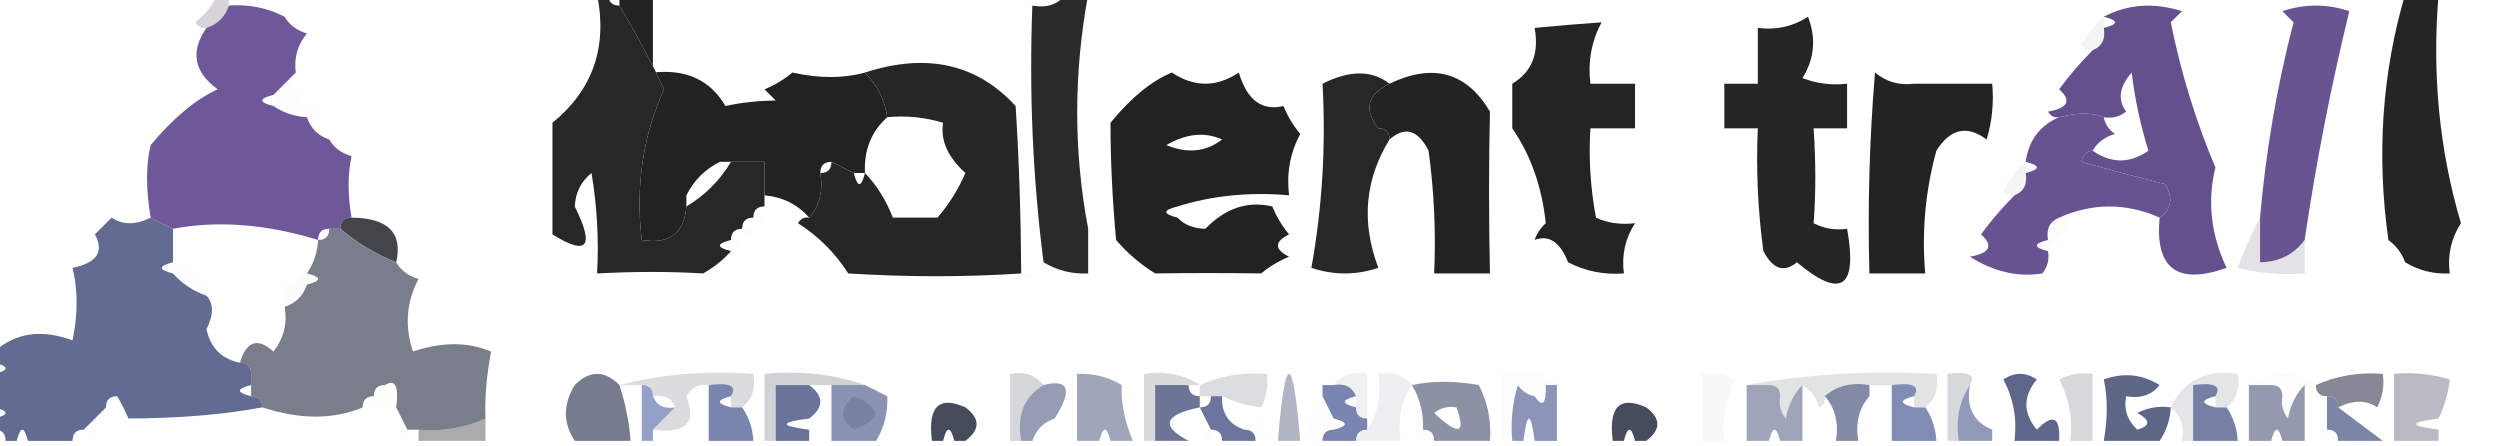 <?xml version="1.0" encoding="UTF-8"?>
<!DOCTYPE svg PUBLIC "-//W3C//DTD SVG 1.1//EN" "http://www.w3.org/Graphics/SVG/1.1/DTD/svg11.dtd">
<svg xmlns="http://www.w3.org/2000/svg" version="1.1" width="224px" height="40px" style="shape-rendering:geometricPrecision; text-rendering:geometricPrecision; image-rendering:optimizeQuality; fill-rule:evenodd; clip-rule:evenodd" xmlns:xlink="http://www.w3.org/1999/xlink">
<g><path style="opacity:0.008" fill="#000000" d="M 91.5,-0.5 C 91.833,-0.5 92.167,-0.5 92.5,-0.5C 92.5,-0.167 92.5,0.167 92.5,0.5C 92.167,0.167 91.833,-0.167 91.5,-0.5 Z"/></g>
<g><path style="opacity:0.008" fill="#000000" d="M 25.5,0.5 C 26.833,1.167 26.833,1.167 25.5,0.5 Z"/></g>
<g><path style="opacity:0.196" fill="#2f2538" d="M 19.5,-0.5 C 19.833,-0.5 20.167,-0.5 20.5,-0.5C 20.5,-0.167 20.5,0.167 20.5,0.5C 20.167,1.5 19.5,2.167 18.5,2.5C 18.062,2.565 17.728,2.399 17.5,2C 18.381,1.292 19.047,0.458 19.5,-0.5 Z"/></g>
<g><path style="opacity:0.999" fill="#272728" d="M 53.5,-0.5 C 53.833,-0.5 54.167,-0.5 54.5,-0.5C 54.5,0.167 54.833,0.5 55.5,0.5C 56.906,2.838 58.239,5.338 59.5,8C 57.601,12.178 56.935,16.678 57.5,21.5C 59.973,21.912 61.306,20.912 61.5,18.5C 63.167,17.5 64.5,16.167 65.5,14.5C 66.5,14.5 67.5,14.5 68.5,14.5C 68.5,15.5 68.5,16.5 68.5,17.5C 68.5,17.833 68.5,18.167 68.5,18.5C 67.833,18.5 67.5,18.833 67.5,19.5C 66.833,19.5 66.5,19.833 66.5,20.5C 65.833,20.5 65.5,20.833 65.5,21.5C 64.167,21.833 64.167,22.167 65.5,22.5C 64.828,23.267 63.995,23.934 63,24.5C 60.045,24.322 56.879,24.322 53.5,24.5C 53.665,21.482 53.498,18.482 53,15.5C 52.056,16.263 51.556,17.263 51.5,18.5C 53.298,22.127 52.632,22.96 49.5,21C 49.5,17.667 49.5,14.333 49.5,11C 53.114,8.056 54.447,4.223 53.5,-0.5 Z"/></g>
<g><path style="opacity:1" fill="#2a2a2b" d="M 95.5,-0.5 C 96.167,-0.5 96.833,-0.5 97.5,-0.5C 96.19,6.599 96.19,13.599 97.5,20.5C 97.5,21.833 97.5,23.167 97.5,24.5C 96.041,24.567 94.708,24.234 93.5,23.5C 92.534,15.92 92.201,8.253 92.5,0.5C 93.791,0.737 94.791,0.404 95.5,-0.5 Z"/></g>
<g><path style="opacity:0.99" fill="#242425" d="M 215.5,-0.5 C 216.5,-0.5 217.5,-0.5 218.5,-0.5C 217.895,6.618 218.562,13.451 220.5,20C 219.62,21.356 219.286,22.856 219.5,24.5C 218.041,24.567 216.708,24.234 215.5,23.5C 215.217,22.711 214.717,22.044 214,21.5C 212.927,13.895 213.427,6.562 215.5,-0.5 Z"/></g>
<g><path style="opacity:1" fill="#64508c" d="M 188.5,1.5 C 190.628,0.371 192.961,0.204 195.5,1C 195.167,1.333 194.833,1.667 194.5,2C 195.413,6.523 196.746,10.856 198.5,15C 197.763,18.023 198.096,21.023 199.5,24C 195.083,25.569 193.083,24.069 193.5,19.5C 194.573,18.749 194.74,17.749 194,16.5C 191.527,15.88 189.027,15.214 186.5,14.5C 186.624,13.893 186.957,13.56 187.5,13.5C 189.166,14.666 190.833,14.666 192.5,13.5C 191.787,11.224 191.287,8.891 191,6.5C 189.887,7.76 189.72,8.927 190.5,10C 189.906,10.464 189.239,10.631 188.5,10.5C 187.472,10.074 186.139,10.074 184.5,10.5C 184.062,10.565 183.728,10.399 183.5,10C 185.301,9.683 185.634,9.016 184.5,8C 185.338,6.845 186.338,5.678 187.5,4.5C 188.338,4.158 188.672,3.492 188.5,2.5C 189.833,2.167 189.833,1.833 188.5,1.5 Z"/></g>
<g><path style="opacity:1" fill="#695492" d="M 206.5,21.5 C 205.533,22.806 204.199,23.473 202.5,23.5C 202.5,22.167 202.5,20.833 202.5,19.5C 203.019,13.553 204.019,7.719 205.5,2C 205.167,1.667 204.833,1.333 204.5,1C 206.5,0.333 208.5,0.333 210.5,1C 208.851,7.745 207.518,14.578 206.5,21.5 Z"/></g>
<g><path style="opacity:0.999" fill="#242425" d="M 140.5,23.5 C 139.781,21.683 138.781,21.016 137.5,21.5C 137.709,20.914 138.043,20.414 138.5,20C 138.162,16.746 137.162,13.912 135.5,11.5C 135.5,10.167 135.5,8.833 135.5,7.5C 137.256,6.448 137.923,4.781 137.5,2.5C 139.575,2.302 141.575,2.135 143.5,2C 142.594,3.699 142.261,5.533 142.5,7.5C 143.833,7.5 145.167,7.5 146.5,7.5C 146.5,8.833 146.5,10.167 146.5,11.5C 145.167,11.5 143.833,11.5 142.5,11.5C 142.336,14.187 142.503,16.854 143,19.5C 144.008,19.982 145.175,20.148 146.5,20C 145.62,21.356 145.286,22.856 145.5,24.5C 143.708,24.634 142.042,24.301 140.5,23.5 Z"/></g>
<g><path style="opacity:1" fill="#252526" d="M 165.5,7.5 C 165.5,8.833 165.5,10.167 165.5,11.5C 164.5,11.5 163.5,11.5 162.5,11.5C 162.704,14.545 162.704,17.379 162.5,20C 163.448,20.483 164.448,20.649 165.5,20.5C 166.457,25.819 164.957,26.819 161,23.5C 159.853,24.458 158.853,24.125 158,22.5C 157.501,18.848 157.335,15.182 157.5,11.5C 156.5,11.5 155.5,11.5 154.5,11.5C 154.5,10.167 154.5,8.833 154.5,7.5C 155.5,7.5 156.5,7.5 157.5,7.5C 157.5,5.833 157.5,4.167 157.5,2.5C 159.144,2.714 160.644,2.38 162,1.5C 162.743,3.441 162.576,5.274 161.5,7C 162.793,7.49 164.127,7.657 165.5,7.5 Z"/></g>
<g><path style="opacity:0.043" fill="#0c0c0c" d="M 188.5,1.5 C 188.5,1.833 188.5,2.167 188.5,2.5C 188.672,3.492 188.338,4.158 187.5,4.5C 187.062,4.565 186.728,4.399 186.5,4C 187.066,3.005 187.733,2.172 188.5,1.5 Z"/></g>
<g><path style="opacity:0.008" fill="#000000" d="M 118.5,7.5 C 117.833,6.167 117.833,6.167 118.5,7.5 Z"/></g>
<g><path style="opacity:0.008" fill="#000000" d="M 135.5,7.5 C 134.833,6.167 134.833,6.167 135.5,7.5 Z"/></g>
<g><path style="opacity:0.008" fill="#000000" d="M 165.5,6.5 C 166.833,7.167 166.833,7.167 165.5,6.5 Z"/></g>
<g><path style="opacity:0.004" fill="#000000" d="M 178.5,6.5 C 179.833,7.167 179.833,7.167 178.5,6.5 Z"/></g>
<g><path style="opacity:0.008" fill="#0c0c0c" d="M 26.5,6.5 C 26.094,7.915 26.761,9.081 28.5,10C 28.272,10.399 27.938,10.565 27.5,10.5C 26.391,10.443 25.391,10.11 24.5,9.5C 24.5,9.167 24.5,8.833 24.5,8.5C 25.167,7.833 25.833,7.167 26.5,6.5 Z"/></g>
<g><path style="opacity:0.999" fill="#232324" d="M 124.5,12.5 C 124.5,11.833 124.167,11.5 123.5,11.5C 122.174,9.805 122.507,8.472 124.5,7.5C 128.406,5.631 131.406,6.464 133.5,10C 133.391,14.622 133.391,19.455 133.5,24.5C 131.833,24.5 130.167,24.5 128.5,24.5C 128.665,20.818 128.499,17.152 128,13.5C 127.047,11.627 125.88,11.293 124.5,12.5 Z"/></g>
<g><path style="opacity:0.995" fill="#222223" d="M 55.5,0.5 C 55.5,0.167 55.5,-0.167 55.5,-0.5C 56.5,-0.5 57.5,-0.5 58.5,-0.5C 58.5,1.833 58.5,4.167 58.5,6.5C 61.472,6.17 63.639,7.17 65,9.5C 66.32,9.201 67.82,9.034 69.5,9C 69.167,8.667 68.833,8.333 68.5,8C 69.416,7.626 70.25,7.126 71,6.5C 73.403,7.036 75.57,7.036 77.5,6.5C 78.6,7.605 79.267,8.938 79.5,10.5C 78.069,11.78 77.402,13.447 77.5,15.5C 77.167,15.5 76.833,15.5 76.5,15.5C 75.833,15.167 75.167,14.833 74.5,14.5C 73.833,14.5 73.5,14.833 73.5,15.5C 73.768,17.099 73.434,18.432 72.5,19.5C 71.486,18.326 70.153,17.66 68.5,17.5C 68.5,16.5 68.5,15.5 68.5,14.5C 67.5,14.5 66.5,14.5 65.5,14.5C 65.167,14.5 64.833,14.5 64.5,14.5C 65.306,13.272 66.306,12.272 67.5,11.5C 64.598,10.422 61.598,9.756 58.5,9.5C 58.335,12.85 58.502,16.183 59,19.5C 59.708,18.619 60.542,17.953 61.5,17.5C 61.5,17.833 61.5,18.167 61.5,18.5C 61.306,20.912 59.973,21.912 57.5,21.5C 56.935,16.678 57.601,12.178 59.5,8C 58.239,5.338 56.906,2.838 55.5,0.5 Z M 67.5,11.5 C 66.306,12.272 65.306,13.272 64.5,14.5C 63.167,15.167 62.167,16.167 61.5,17.5C 60.542,17.953 59.708,18.619 59,19.5C 58.502,16.183 58.335,12.85 58.5,9.5C 61.598,9.756 64.598,10.422 67.5,11.5 Z"/></g>
<g><path style="opacity:0.996" fill="#272727" d="M 124.5,7.5 C 122.507,8.472 122.174,9.805 123.5,11.5C 124.167,11.5 124.5,11.833 124.5,12.5C 122.289,16.092 121.956,19.925 123.5,24C 121.5,24.667 119.5,24.667 117.5,24C 118.473,18.593 118.807,13.093 118.5,7.5C 120.926,6.273 122.926,6.273 124.5,7.5 Z"/></g>
<g><path style="opacity:0.999" fill="#232324" d="M 171.5,7.5 C 171.786,9.933 172.452,9.933 173.5,7.5C 175.167,7.5 176.833,7.5 178.5,7.5C 178.66,9.199 178.494,10.866 178,12.5C 176.249,11.191 174.749,11.524 173.5,13.5C 172.511,17.107 172.177,20.774 172.5,24.5C 170.833,24.5 169.167,24.5 167.5,24.5C 167.334,18.491 167.501,12.491 168,6.5C 169.011,7.337 170.178,7.67 171.5,7.5 Z M 171.5,7.5 C 172.167,7.5 172.833,7.5 173.5,7.5C 172.452,9.933 171.786,9.933 171.5,7.5 Z"/></g>
<g><path style="opacity:0.999" fill="#6f5899" d="M 20.5,0.5 C 22.291,0.366 23.958,0.699 25.5,1.5C 25.918,2.222 26.584,2.722 27.5,3C 26.663,4.011 26.33,5.178 26.5,6.5C 25.833,7.167 25.167,7.833 24.5,8.5C 23.167,8.833 23.167,9.167 24.5,9.5C 25.391,10.11 26.391,10.443 27.5,10.5C 27.833,11.5 28.5,12.167 29.5,12.5C 29.918,13.222 30.584,13.722 31.5,14C 31.146,15.626 31.146,17.459 31.5,19.5C 30.833,19.5 30.5,19.833 30.5,20.5C 30.167,20.5 29.833,20.5 29.5,20.5C 28.833,20.5 28.5,20.833 28.5,21.5C 23.836,20.073 19.503,19.74 15.5,20.5C 14.833,20.167 14.167,19.833 13.5,19.5C 13.066,16.947 13.066,14.781 13.5,13C 15.515,10.583 17.515,8.916 19.5,8C 17.365,6.444 17.032,4.611 18.5,2.5C 19.5,2.167 20.167,1.5 20.5,0.5 Z"/></g>
<g><path style="opacity:0.999" fill="#262627" d="M 91.5,24.5 C 86.499,24.835 81.332,24.835 76,24.5C 74.833,22.667 73.333,21.167 71.5,20C 71.728,19.601 72.062,19.435 72.5,19.5C 73.434,18.432 73.768,17.099 73.5,15.5C 74.167,15.5 74.5,15.167 74.5,14.5C 75.167,14.833 75.833,15.167 76.5,15.5C 76.833,16.833 77.167,16.833 77.5,15.5C 78.558,16.6 79.392,17.934 80,19.5C 81.333,19.5 82.667,19.5 84,19.5C 85.031,18.3 85.865,16.966 86.5,15.5C 84.917,14.071 84.251,12.571 84.5,11C 82.866,10.507 81.199,10.34 79.5,10.5C 79.267,8.938 78.6,7.605 77.5,6.5C 83.02,4.712 87.52,5.712 91,9.5C 91.304,14.278 91.471,19.278 91.5,24.5 Z"/></g>
<g><path style="opacity:0.998" fill="#222223" d="M 115.5,17.5 C 111.958,17.187 108.625,17.521 105.5,18.5C 104.167,18.833 104.167,19.167 105.5,19.5C 106.097,20.139 106.93,20.472 108,20.5C 109.8,18.645 111.8,17.978 114,18.5C 114.374,19.416 114.874,20.25 115.5,21C 114.167,21.667 114.167,22.333 115.5,23C 114.584,23.374 113.75,23.874 113,24.5C 109.865,24.455 106.698,24.455 103.5,24.5C 102.186,23.687 101.019,22.687 100,21.5C 99.666,17.801 99.499,14.301 99.5,11C 101.348,8.743 103.182,7.243 105,6.5C 107,7.833 109,7.833 111,6.5C 111.724,8.959 113.057,9.959 115,9.5C 115.374,10.416 115.874,11.25 116.5,12C 115.594,13.7 115.261,15.533 115.5,17.5 Z M 109.5,12.5 C 108.054,13.613 106.387,13.78 104.5,13C 106.299,11.964 107.966,11.797 109.5,12.5 Z"/></g>
<g><path style="opacity:0.012" fill="#000000" d="M 29.5,11.5 C 30.833,12.167 30.833,12.167 29.5,11.5 Z"/></g>
<g><path style="opacity:0.012" fill="#000000" d="M 135.5,11.5 C 134.833,12.167 134.833,12.167 135.5,11.5 Z"/></g>
<g><path style="opacity:0.012" fill="#000000" d="M 165.5,11.5 C 166.833,12.167 166.833,12.167 165.5,11.5 Z"/></g>
<g><path style="opacity:0.998" fill="#685391" d="M 188.5,10.5 C 188.611,11.117 188.944,11.617 189.5,12C 188.584,12.278 187.918,12.778 187.5,13.5C 186.957,13.56 186.624,13.893 186.5,14.5C 189.027,15.214 191.527,15.88 194,16.5C 194.74,17.749 194.573,18.749 193.5,19.5C 190.5,18.167 187.5,18.167 184.5,19.5C 183.662,19.842 183.328,20.508 183.5,21.5C 182.167,21.833 182.167,22.167 183.5,22.5C 183.631,23.239 183.464,23.906 183,24.5C 180.807,24.852 178.64,24.352 176.5,23C 178.301,22.683 178.634,22.016 177.5,21C 178.338,19.845 179.338,18.678 180.5,17.5C 181.338,17.158 181.672,16.492 181.5,15.5C 182.833,15.167 182.833,14.833 181.5,14.5C 181.771,12.569 182.771,11.236 184.5,10.5C 186.139,10.074 187.472,10.074 188.5,10.5 Z"/></g>
<g><path style="opacity:0.043" fill="#0c000c" d="M 181.5,14.5 C 181.5,14.833 181.5,15.167 181.5,15.5C 181.672,16.492 181.338,17.158 180.5,17.5C 180.062,17.565 179.728,17.399 179.5,17C 180.066,16.005 180.733,15.172 181.5,14.5 Z"/></g>
<g><path style="opacity:0.004" fill="#000000" d="M 115.5,17.5 C 116.833,18.167 116.833,18.167 115.5,17.5 Z"/></g>
<g><path style="opacity:0.004" fill="#000000" d="M 68.5,18.5 C 69.833,19.167 69.833,19.167 68.5,18.5 Z"/></g>
<g><path style="opacity:0.012" fill="#000000" d="M 105.5,18.5 C 106.833,19.167 106.833,19.167 105.5,18.5 Z"/></g>
<g><path style="opacity:0.012" fill="#000000" d="M 67.5,19.5 C 67.833,19.5 68.167,19.5 68.5,19.5C 68.315,20.17 67.981,20.17 67.5,19.5 Z"/></g>
<g><path style="opacity:0.008" fill="#000000" d="M 97.5,19.5 C 98.833,20.167 98.833,20.167 97.5,19.5 Z"/></g>
<g><path style="opacity:0.012" fill="#000000" d="M 184.5,19.5 C 184.938,19.435 185.272,19.601 185.5,20C 184.934,20.995 184.267,21.828 183.5,22.5C 183.5,22.167 183.5,21.833 183.5,21.5C 183.328,20.508 183.662,19.842 184.5,19.5 Z"/></g>
<g><path style="opacity:0.012" fill="#000000" d="M 66.5,20.5 C 66.833,20.5 67.167,20.5 67.5,20.5C 67.315,21.17 66.981,21.17 66.5,20.5 Z"/></g>
<g><path style="opacity:1" fill="#43454a" d="M 30.5,20.5 C 30.5,19.833 30.833,19.5 31.5,19.5C 34.769,19.529 36.103,20.862 35.5,23.5C 33.646,22.759 31.979,21.759 30.5,20.5 Z"/></g>
<g><path style="opacity:0.008" fill="#000000" d="M 65.5,21.5 C 65.833,21.5 66.167,21.5 66.5,21.5C 66.315,22.17 65.981,22.17 65.5,21.5 Z"/></g>
<g><path style="opacity:0.997" fill="#7a7d8a" d="M 29.5,20.5 C 29.833,20.5 30.167,20.5 30.5,20.5C 31.979,21.759 33.646,22.759 35.5,23.5C 35.917,24.222 36.584,24.722 37.5,25C 36.409,27.064 36.242,29.23 37,31.5C 39.59,30.622 41.923,30.622 44,31.5C 43.587,33.723 43.42,35.723 43.5,37.5C 41.621,38.341 39.621,38.675 37.5,38.5C 37.167,38.5 36.833,38.5 36.5,38.5C 36.167,37.833 35.833,37.167 35.5,36.5C 35.754,34.599 35.42,33.933 34.5,34.5C 33.833,34.5 33.5,34.833 33.5,35.5C 32.833,35.5 32.5,35.833 32.5,36.5C 29.876,37.605 26.876,37.605 23.5,36.5C 23.5,35.833 23.167,35.5 22.5,35.5C 22.5,35.167 22.5,34.833 22.5,34.5C 22.5,34.167 22.5,33.833 22.5,33.5C 22.5,32.833 22.167,32.5 21.5,32.5C 22.078,30.556 23.078,30.223 24.5,31.5C 25.429,30.311 25.762,28.978 25.5,27.5C 26.5,27.167 27.167,26.5 27.5,25.5C 28.833,25.167 28.833,24.833 27.5,24.5C 28.11,23.609 28.443,22.609 28.5,21.5C 29.167,21.5 29.5,21.167 29.5,20.5 Z"/></g>
<g><path style="opacity:1" fill="#626b91" d="M 13.5,19.5 C 14.167,19.833 14.833,20.167 15.5,20.5C 15.5,21.5 15.5,22.5 15.5,23.5C 14.167,23.833 14.167,24.167 15.5,24.5C 16.291,25.401 17.291,26.068 18.5,26.5C 19.154,27.185 19.154,28.185 18.5,29.5C 18.868,31.175 19.868,32.175 21.5,32.5C 22.167,32.5 22.5,32.833 22.5,33.5C 22.5,33.833 22.5,34.167 22.5,34.5C 21.167,34.833 21.167,35.167 22.5,35.5C 23.167,35.5 23.5,35.833 23.5,36.5C 20.041,37.147 16.041,37.48 11.5,37.5C 11.213,36.8 10.88,36.133 10.5,35.5C 10.217,34.711 9.717,34.044 9,33.5C 8.26,34.749 8.427,35.749 9.5,36.5C 8.833,37.167 8.167,37.833 7.5,38.5C 6.833,38.5 6.5,38.833 6.5,39.5C 5.167,39.5 3.833,39.5 2.5,39.5C 2.167,38.167 1.833,38.167 1.5,39.5C 1.167,39.5 0.833,39.5 0.5,39.5C 0.5,38.833 0.167,38.5 -0.5,38.5C -0.5,38.167 -0.5,37.833 -0.5,37.5C 0.833,37.167 0.833,36.833 -0.5,36.5C -0.5,35.5 -0.5,34.5 -0.5,33.5C 0.833,33.167 0.833,32.833 -0.5,32.5C -0.5,32.167 -0.5,31.833 -0.5,31.5C 1.39,29.805 3.723,29.472 6.5,30.5C 6.986,28.193 6.986,26.027 6.5,24C 8.679,23.558 9.345,22.558 8.5,21C 9,20.5 9.5,20 10,19.5C 10.986,20.171 12.153,20.171 13.5,19.5 Z M 10.5,35.5 C 9.833,35.5 9.5,35.833 9.5,36.5C 8.427,35.749 8.26,34.749 9,33.5C 9.717,34.044 10.217,34.711 10.5,35.5 Z"/></g>
<g><path style="opacity:0.008" fill="#000000" d="M 93.5,23.5 C 92.833,24.167 92.833,24.167 93.5,23.5 Z"/></g>
<g><path style="opacity:0.008" fill="#000000" d="M 140.5,23.5 C 139.833,24.167 139.833,24.167 140.5,23.5 Z"/></g>
<g><path style="opacity:0.129" fill="#2b233b" d="M 202.5,19.5 C 202.5,20.833 202.5,22.167 202.5,23.5C 204.199,23.473 205.533,22.806 206.5,21.5C 206.5,22.5 206.5,23.5 206.5,24.5C 204.473,24.662 202.473,24.495 200.5,24C 201.099,22.378 201.766,20.878 202.5,19.5 Z"/></g>
<g><path style="opacity:0.012" fill="#000000" d="M 215.5,23.5 C 214.833,24.167 214.833,24.167 215.5,23.5 Z"/></g>
<g><path style="opacity:0.007" fill="#0c0c10" d="M 15.5,23.5 C 17.19,23.856 18.19,24.856 18.5,26.5C 17.291,26.068 16.291,25.401 15.5,24.5C 15.5,24.167 15.5,23.833 15.5,23.5 Z"/></g>
<g><path style="opacity:0.012" fill="#000000" d="M 91.5,24.5 C 91.833,24.5 92.167,24.5 92.5,24.5C 92.315,25.17 91.981,25.17 91.5,24.5 Z"/></g>
<g><path style="opacity:0.016" fill="#27292a" d="M 27.5,24.5 C 27.5,24.833 27.5,25.167 27.5,25.5C 27.167,26.5 26.5,27.167 25.5,27.5C 24.984,26.242 25.65,25.242 27.5,24.5 Z"/></g>
<g><path style="opacity:0.012" fill="#000000" d="M 51.5,34.5 C 50.833,33.167 50.833,33.167 51.5,34.5 Z"/></g>
<g><path style="opacity:0.165" fill="#282b3a" d="M 55.5,34.5 C 59.298,33.517 63.298,33.183 67.5,33.5C 67.737,34.791 67.404,35.791 66.5,36.5C 66.167,36.5 65.833,36.5 65.5,36.5C 65.5,36.167 65.5,35.833 65.5,35.5C 66.067,34.58 65.401,34.246 63.5,34.5C 62.624,34.369 61.957,34.703 61.5,35.5C 62.462,37.883 61.462,38.883 58.5,38.5C 59.167,37.833 59.833,37.167 60.5,36.5C 60.158,35.662 59.492,35.328 58.5,35.5C 58.5,34.833 58.167,34.5 57.5,34.5C 56.833,34.5 56.167,34.5 55.5,34.5 Z"/></g>
<g><path style="opacity:0.016" fill="#000000" d="M 100.5,33.5 C 101.833,34.167 101.833,34.167 100.5,33.5 Z"/></g>
<g><path style="opacity:0.02" fill="#000000" d="M 118.5,34.5 C 117.833,33.167 117.833,33.167 118.5,34.5 Z"/></g>
<g><path style="opacity:0.063" fill="#1d1e29" d="M 119.5,34.5 C 120.209,33.596 121.209,33.263 122.5,33.5C 122.5,34.833 122.5,36.167 122.5,37.5C 121.833,37.5 121.5,37.167 121.5,36.5C 121.5,36.167 121.5,35.833 121.5,35.5C 121.158,34.662 120.492,34.328 119.5,34.5 Z"/></g>
<g><path style="opacity:0.004" fill="#000000" d="M 132.5,33.5 C 133.833,34.167 133.833,34.167 132.5,33.5 Z"/></g>
<g><path style="opacity:0.012" fill="#1c1c28" d="M 139.5,34.5 C 139.167,34.5 138.833,34.5 138.5,34.5C 137.833,34.5 137.5,34.833 137.5,35.5C 136.883,35.389 136.383,35.056 136,34.5C 135.506,36.134 135.34,37.801 135.5,39.5C 135.167,39.5 134.833,39.5 134.5,39.5C 134.5,37.5 134.5,35.5 134.5,33.5C 137.041,33.149 138.708,33.482 139.5,34.5 Z"/></g>
<g><path style="opacity:0.122" fill="#171a20" d="M 156.5,34.5 C 161.975,33.511 167.642,33.178 173.5,33.5C 173.737,34.791 173.404,35.791 172.5,36.5C 172.167,36.5 171.833,36.5 171.5,36.5C 171.5,36.167 171.5,35.833 171.5,35.5C 172.067,34.58 171.401,34.246 169.5,34.5C 168.833,34.5 168.167,34.5 167.5,34.5C 165.901,34.232 164.568,34.566 163.5,35.5C 163.565,35.938 163.399,36.272 163,36.5C 162.722,35.584 162.222,34.917 161.5,34.5C 160.732,35.263 160.232,36.263 160,37.5C 159.536,36.906 159.369,36.239 159.5,35.5C 159.5,34.833 159.167,34.5 158.5,34.5C 157.833,34.5 157.167,34.5 156.5,34.5 Z"/></g>
<g><path style="opacity:0.016" fill="#000000" d="M 193.5,33.5 C 194.833,34.167 194.833,34.167 193.5,33.5 Z"/></g>
<g><path style="opacity:0.116" fill="#191b24" d="M 199.5,36.5 C 199.167,36.5 198.833,36.5 198.5,36.5C 198.5,36.167 198.5,35.833 198.5,35.5C 199.067,34.58 198.401,34.246 196.5,34.5C 196.5,36.167 196.5,37.833 196.5,39.5C 196.167,39.5 195.833,39.5 195.5,39.5C 195.737,38.209 195.404,37.209 194.5,36.5C 195.68,34.087 197.68,33.087 200.5,33.5C 200.737,34.791 200.404,35.791 199.5,36.5 Z"/></g>
<g><path style="opacity:0.014" fill="#111117" d="M 201.5,34.5 C 203.5,33.167 205.5,33.167 207.5,34.5C 207.167,34.5 206.833,34.5 206.5,34.5C 205.732,35.263 205.232,36.263 205,37.5C 204.536,36.906 204.369,36.239 204.5,35.5C 204.5,34.833 204.167,34.5 203.5,34.5C 202.833,34.5 202.167,34.5 201.5,34.5 Z"/></g>
<g><path style="opacity:0.004" fill="#000000" d="M 79.5,34.5 C 80.833,35.167 80.833,35.167 79.5,34.5 Z"/></g>
<g><path style="opacity:0.675" fill="#616b8f" d="M 94.5,37.5 C 93.5,37.833 92.833,38.5 92.5,39.5C 92.167,39.5 91.833,39.5 91.5,39.5C 91.077,37.219 91.744,35.552 93.5,34.5C 95.783,33.924 96.117,34.924 94.5,37.5 Z"/></g>
<g><path style="opacity:0.161" fill="#29313d" d="M 109.5,35.5 C 109.167,35.5 108.833,35.5 108.5,35.5C 108.167,35.5 107.833,35.5 107.5,35.5C 107.5,35.167 107.5,34.833 107.5,34.5C 109.379,33.659 111.379,33.325 113.5,33.5C 113.649,34.552 113.483,35.552 113,36.5C 111.855,36.381 110.688,36.048 109.5,35.5 Z"/></g>
<g><path style="opacity:0.588" fill="#33354c" d="M 209.5,36.5 C 209.5,35.833 209.167,35.5 208.5,35.5C 207.833,35.5 207.5,35.167 207.5,34.5C 209.379,33.659 211.379,33.325 213.5,33.5C 213.649,34.552 213.483,35.552 213,36.5C 212.014,35.829 210.847,35.829 209.5,36.5 Z"/></g>
<g><path style="opacity:0.004" fill="#151517" d="M 35.5,36.5 C 34.5,36.5 33.5,36.5 32.5,36.5C 32.5,35.833 32.833,35.5 33.5,35.5C 34.167,35.5 34.5,35.167 34.5,34.5C 35.42,33.933 35.754,34.599 35.5,36.5 Z"/></g>
<g><path style="opacity:0.216" fill="#2d3042" d="M 77.5,34.5 C 76.5,34.5 75.5,34.5 74.5,34.5C 73.833,34.5 73.167,34.5 72.5,34.5C 71.5,34.5 70.5,34.5 69.5,34.5C 69.5,36.167 69.5,37.833 69.5,39.5C 69.167,39.5 68.833,39.5 68.5,39.5C 68.5,37.5 68.5,35.5 68.5,33.5C 71.713,33.19 74.713,33.523 77.5,34.5 Z"/></g>
<g><path style="opacity:0.784" fill="#6b759f" d="M 74.5,34.5 C 75.5,34.5 76.5,34.5 77.5,34.5C 78.167,34.833 78.833,35.167 79.5,35.5C 79.567,36.959 79.234,38.292 78.5,39.5C 77.167,39.5 75.833,39.5 74.5,39.5C 74.5,37.833 74.5,36.167 74.5,34.5 Z"/></g>
<g><path style="opacity:0.008" fill="#000000" d="M 86.5,35.5 C 87.833,36.167 87.833,36.167 86.5,35.5 Z"/></g>
<g><path style="opacity:0.192" fill="#2c3244" d="M 93.5,34.5 C 91.744,35.552 91.077,37.219 91.5,39.5C 91.167,39.5 90.833,39.5 90.5,39.5C 90.5,37.5 90.5,35.5 90.5,33.5C 91.791,33.263 92.791,33.596 93.5,34.5 Z"/></g>
<g><path style="opacity:0.435" fill="#4d5575" d="M 116.5,39.5 C 115.833,39.5 115.167,39.5 114.5,39.5C 115.167,31.5 115.833,31.5 116.5,39.5 Z"/></g>
<g><path style="opacity:0.077" fill="#2c3345" d="M 126.5,34.5 C 125.549,35.919 125.216,37.585 125.5,39.5C 124.167,39.5 122.833,39.5 121.5,39.5C 121.5,38.833 121.833,38.5 122.5,38.5C 123.451,37.081 123.784,35.415 123.5,33.5C 124.791,33.263 125.791,33.596 126.5,34.5 Z"/></g>
<g><path style="opacity:0.8" fill="#6f7aa6" d="M 137.5,35.5 C 138.206,36.557 138.539,36.224 138.5,34.5C 138.833,34.5 139.167,34.5 139.5,34.5C 139.5,36.167 139.5,37.833 139.5,39.5C 138.833,39.5 138.167,39.5 137.5,39.5C 137.167,36.833 136.833,36.833 136.5,39.5C 136.167,39.5 135.833,39.5 135.5,39.5C 135.34,37.801 135.506,36.134 136,34.5C 136.383,35.056 136.883,35.389 137.5,35.5 Z"/></g>
<g><path style="opacity:0.008" fill="#000000" d="M 147.5,35.5 C 148.833,36.167 148.833,36.167 147.5,35.5 Z"/></g>
<g><path style="opacity:0.035" fill="#343644" d="M 154.5,39.5 C 153.833,39.5 153.167,39.5 152.5,39.5C 152.5,37.5 152.5,35.5 152.5,33.5C 153.552,33.35 154.552,33.517 155.5,34C 154.594,35.7 154.261,37.533 154.5,39.5 Z"/></g>
<g><path style="opacity:0.008" fill="#000000" d="M 167.5,35.5 C 168.833,36.167 168.833,36.167 167.5,35.5 Z"/></g>
<g><path style="opacity:0.18" fill="#242c39" d="M 176.5,34.5 C 175.549,35.919 175.216,37.585 175.5,39.5C 175.167,39.5 174.833,39.5 174.5,39.5C 174.5,37.5 174.5,35.5 174.5,33.5C 176.401,33.246 177.067,33.58 176.5,34.5 Z"/></g>
<g><path style="opacity:0.733" fill="#6a759f" d="M 176.5,34.5 C 176.157,36.483 176.824,37.817 178.5,38.5C 178.5,38.833 178.5,39.167 178.5,39.5C 177.5,39.5 176.5,39.5 175.5,39.5C 175.216,37.585 175.549,35.919 176.5,34.5 Z"/></g>
<g><path style="opacity:1" fill="#5e668a" d="M 184.5,39.5 C 183.167,39.5 181.833,39.5 180.5,39.5C 180.739,37.533 180.406,35.7 179.5,34C 180.5,33.333 181.5,33.333 182.5,34C 181.253,35.494 181.253,36.994 182.5,38.5C 183.944,37.019 184.611,37.352 184.5,39.5 Z"/></g>
<g><path style="opacity:0.2" fill="#343c53" d="M 187.5,39.5 C 186.833,39.5 186.167,39.5 185.5,39.5C 185.739,37.533 185.406,35.7 184.5,34C 185.448,33.517 186.448,33.35 187.5,33.5C 187.5,35.5 187.5,37.5 187.5,39.5 Z"/></g>
<g><path style="opacity:0.923" fill="#6b759e" d="M 198.5,35.5 C 197.167,35.833 197.167,36.167 198.5,36.5C 198.833,36.5 199.167,36.5 199.5,36.5C 200.11,37.391 200.443,38.391 200.5,39.5C 199.167,39.5 197.833,39.5 196.5,39.5C 196.5,37.833 196.5,36.167 196.5,34.5C 198.401,34.246 199.067,34.58 198.5,35.5 Z"/></g>
<g><path style="opacity:0.373" fill="#434861" d="M 218.5,37.5 C 215.833,37.833 215.833,38.167 218.5,38.5C 218.5,38.833 218.5,39.167 218.5,39.5C 217.167,39.5 215.833,39.5 214.5,39.5C 214.5,37.5 214.5,35.5 214.5,33.5C 216.199,33.34 217.866,33.507 219.5,34C 219.381,35.145 219.048,36.312 218.5,37.5 Z"/></g>
<g><path style="opacity:0.729" fill="#444b63" d="M 55.5,34.5 C 56.057,36.235 56.39,37.902 56.5,39.5C 54.833,39.5 53.167,39.5 51.5,39.5C 50.438,37.901 50.438,36.234 51.5,34.5C 52.833,33.167 54.167,33.167 55.5,34.5 Z"/></g>
<g><path style="opacity:0.82" fill="#7e8bbd" d="M 57.5,34.5 C 58.167,34.5 58.5,34.833 58.5,35.5C 58.842,36.338 59.508,36.672 60.5,36.5C 59.833,37.167 59.167,37.833 58.5,38.5C 58.5,38.833 58.5,39.167 58.5,39.5C 58.167,39.5 57.833,39.5 57.5,39.5C 57.5,37.833 57.5,36.167 57.5,34.5 Z"/></g>
<g><path style="opacity:0.924" fill="#707ba8" d="M 63.5,34.5 C 65.401,34.246 66.067,34.58 65.5,35.5C 64.167,35.833 64.167,36.167 65.5,36.5C 65.833,36.5 66.167,36.5 66.5,36.5C 67.11,37.391 67.443,38.391 67.5,39.5C 66.167,39.5 64.833,39.5 63.5,39.5C 63.5,37.833 63.5,36.167 63.5,34.5 Z"/></g>
<g><path style="opacity:0.149" fill="#202430" d="M 76.5,38.5 C 75.224,37.614 75.224,36.614 76.5,35.5C 79.045,36.549 79.045,37.549 76.5,38.5 Z"/></g>
<g><path style="opacity:0.906" fill="#5e668b" d="M 106.5,34.5 C 106.5,35.167 106.833,35.5 107.5,35.5C 107.5,35.833 107.5,36.167 107.5,36.5C 104.284,37.169 103.951,38.169 106.5,39.5C 105.5,39.5 104.5,39.5 103.5,39.5C 103.5,37.833 103.5,36.167 103.5,34.5C 104.5,34.5 105.5,34.5 106.5,34.5 Z"/></g>
<g><path style="opacity:0.973" fill="#68729b" d="M 108.5,35.5 C 108.833,35.5 109.167,35.5 109.5,35.5C 109.427,37.027 110.094,38.027 111.5,38.5C 112.167,38.5 112.5,38.833 112.5,39.5C 111.5,39.5 110.5,39.5 109.5,39.5C 109.5,38.833 109.167,38.5 108.5,38.5C 108.167,37.833 107.833,37.167 107.5,36.5C 108.167,36.5 108.5,36.167 108.5,35.5 Z"/></g>
<g><path style="opacity:0.009" fill="#141418" d="M 118.5,35.5 C 118.833,36.167 119.167,36.833 119.5,37.5C 119.5,37.833 119.5,38.167 119.5,38.5C 118.833,38.5 118.5,38.833 118.5,39.5C 118.167,39.5 117.833,39.5 117.5,39.5C 117.232,37.901 117.566,36.568 118.5,35.5 Z"/></g>
<g><path style="opacity:0.973" fill="#7682b0" d="M 118.5,34.5 C 118.833,34.5 119.167,34.5 119.5,34.5C 120.492,34.328 121.158,34.662 121.5,35.5C 120.167,35.833 120.167,36.167 121.5,36.5C 121.5,37.167 121.833,37.5 122.5,37.5C 122.5,37.833 122.5,38.167 122.5,38.5C 121.833,38.5 121.5,38.833 121.5,39.5C 120.5,39.5 119.5,39.5 118.5,39.5C 118.5,38.833 118.833,38.5 119.5,38.5C 120.833,38.167 120.833,37.833 119.5,37.5C 119.167,36.833 118.833,36.167 118.5,35.5C 118.5,35.167 118.5,34.833 118.5,34.5 Z"/></g>
<g><path style="opacity:0.631" fill="#4b526f" d="M 132.5,34.5 C 133.301,36.042 133.634,37.709 133.5,39.5C 131.833,39.5 130.167,39.5 128.5,39.5C 128.5,38.833 128.167,38.5 127.5,38.5C 127.567,37.041 127.234,35.708 126.5,34.5C 128.359,34.112 130.359,34.112 132.5,34.5 Z M 130.5,36.5 C 131.368,38.892 130.701,39.059 128.5,37C 129.094,36.536 129.761,36.369 130.5,36.5 Z"/></g>
<g><path style="opacity:0.578" fill="#596286" d="M 156.5,34.5 C 157.167,34.5 157.833,34.5 158.5,34.5C 159.167,34.5 159.5,34.833 159.5,35.5C 159.369,36.239 159.536,36.906 160,37.5C 160.232,36.263 160.732,35.263 161.5,34.5C 161.5,36.167 161.5,37.833 161.5,39.5C 160.833,39.5 160.167,39.5 159.5,39.5C 159.167,38.167 158.833,38.167 158.5,39.5C 157.833,39.5 157.167,39.5 156.5,39.5C 156.5,37.833 156.5,36.167 156.5,34.5 Z"/></g>
<g><path style="opacity:0.745" fill="#596286" d="M 163.5,35.5 C 164.568,34.566 165.901,34.232 167.5,34.5C 167.5,34.833 167.5,35.167 167.5,35.5C 166.566,36.568 166.232,37.901 166.5,39.5C 165.833,39.5 165.167,39.5 164.5,39.5C 164.768,37.901 164.434,36.568 163.5,35.5 Z"/></g>
<g><path style="opacity:0.894" fill="#727eab" d="M 169.5,34.5 C 171.401,34.246 172.067,34.58 171.5,35.5C 170.167,35.833 170.167,36.167 171.5,36.5C 171.833,36.5 172.167,36.5 172.5,36.5C 173.11,37.391 173.443,38.391 173.5,39.5C 172.167,39.5 170.833,39.5 169.5,39.5C 169.5,37.833 169.5,36.167 169.5,34.5 Z"/></g>
<g><path style="opacity:0.941" fill="#545d7e" d="M 193.5,34.5 C 192.791,35.404 191.791,35.737 190.5,35.5C 190.281,36.675 190.614,37.675 191.5,38.5C 192.696,38.154 192.696,37.654 191.5,37C 192.448,36.517 193.448,36.35 194.5,36.5C 194.443,37.609 194.11,38.609 193.5,39.5C 191.833,39.5 190.167,39.5 188.5,39.5C 188.854,37.459 188.854,35.626 188.5,34C 190.265,33.36 191.932,33.527 193.5,34.5 Z"/></g>
<g><path style="opacity:0.024" fill="#000000" d="M 72.5,37.5 C 73.833,38.167 73.833,38.167 72.5,37.5 Z"/></g>
<g><path style="opacity:0.875" fill="#2a3144" d="M 86.5,36.5 C 87.833,37.5 87.833,38.5 86.5,39.5C 86.167,39.5 85.833,39.5 85.5,39.5C 85.167,38.167 84.833,38.167 84.5,39.5C 84.167,39.5 83.833,39.5 83.5,39.5C 83.121,36.433 84.121,35.433 86.5,36.5 Z"/></g>
<g><path style="opacity:0.016" fill="#000000" d="M 94.5,37.5 C 95.833,38.167 95.833,38.167 94.5,37.5 Z"/></g>
<g><path style="opacity:0.169" fill="#242837" d="M 107.5,34.5 C 107.167,34.5 106.833,34.5 106.5,34.5C 105.5,34.5 104.5,34.5 103.5,34.5C 103.5,36.167 103.5,37.833 103.5,39.5C 103.167,39.5 102.833,39.5 102.5,39.5C 102.5,37.5 102.5,35.5 102.5,33.5C 104.415,33.215 106.081,33.549 107.5,34.5 Z"/></g>
<g><path style="opacity:0.004" fill="#111111" d="M 111.5,38.5 C 112.623,37.243 113.289,37.576 113.5,39.5C 113.167,39.5 112.833,39.5 112.5,39.5C 112.5,38.833 112.167,38.5 111.5,38.5 Z"/></g>
<g><path style="opacity:0.867" fill="#2b3143" d="M 147.5,36.5 C 148.833,37.5 148.833,38.5 147.5,39.5C 147.167,39.5 146.833,39.5 146.5,39.5C 146.167,38.167 145.833,38.167 145.5,39.5C 145.167,39.5 144.833,39.5 144.5,39.5C 144.121,36.433 145.121,35.433 147.5,36.5 Z"/></g>
<g><path style="opacity:0.02" fill="#000000" d="M 178.5,37.5 C 179.833,38.167 179.833,38.167 178.5,37.5 Z"/></g>
<g><path style="opacity:0.027" fill="#000000" d="M 218.5,37.5 C 219.833,38.167 219.833,38.167 218.5,37.5 Z"/></g>
<g><path style="opacity:0.004" fill="#000000" d="M 7.5,38.5 C 8.167,38.5 8.5,38.833 8.5,39.5C 8.167,39.167 7.833,38.833 7.5,38.5 Z"/></g>
<g><path style="opacity:0.012" fill="#000000" d="M 36.5,38.5 C 36.5,38.833 36.5,39.167 36.5,39.5C 35.83,39.019 35.83,38.685 36.5,38.5 Z"/></g>
<g><path style="opacity:0.4" fill="#2e2f35" d="M 43.5,37.5 C 43.5,38.167 43.5,38.833 43.5,39.5C 41.5,39.5 39.5,39.5 37.5,39.5C 37.5,39.167 37.5,38.833 37.5,38.5C 39.621,38.675 41.621,38.341 43.5,37.5 Z"/></g>
<g><path style="opacity:0.973" fill="#677098" d="M 72.5,34.5 C 73.833,35.5 73.833,36.5 72.5,37.5C 69.833,37.833 69.833,38.167 72.5,38.5C 72.5,38.833 72.5,39.167 72.5,39.5C 71.5,39.5 70.5,39.5 69.5,39.5C 69.5,37.833 69.5,36.167 69.5,34.5C 70.5,34.5 71.5,34.5 72.5,34.5 Z"/></g>
<g><path style="opacity:0.553" fill="#535c7d" d="M 100.5,34.5 C 100.434,36.083 100.767,37.75 101.5,39.5C 100.833,39.5 100.167,39.5 99.5,39.5C 99.167,38.167 98.833,38.167 98.5,39.5C 97.833,39.5 97.167,39.5 96.5,39.5C 96.5,37.5 96.5,35.5 96.5,33.5C 97.959,33.433 99.292,33.766 100.5,34.5 Z"/></g>
<g><path style="opacity:0.012" fill="#000000" d="M 108.5,38.5 C 108.5,38.833 108.5,39.167 108.5,39.5C 107.83,39.019 107.83,38.685 108.5,38.5 Z"/></g>
<g><path style="opacity:0.008" fill="#000000" d="M 127.5,38.5 C 127.5,38.833 127.5,39.167 127.5,39.5C 126.83,39.019 126.83,38.685 127.5,38.5 Z"/></g>
<g><path style="opacity:0.647" fill="#586183" d="M 201.5,34.5 C 202.167,34.5 202.833,34.5 203.5,34.5C 204.167,34.5 204.5,34.833 204.5,35.5C 204.369,36.239 204.536,36.906 205,37.5C 205.232,36.263 205.732,35.263 206.5,34.5C 206.5,36.167 206.5,37.833 206.5,39.5C 205.833,39.5 205.167,39.5 204.5,39.5C 204.167,38.167 203.833,38.167 203.5,39.5C 202.833,39.5 202.167,39.5 201.5,39.5C 201.5,37.833 201.5,36.167 201.5,34.5 Z"/></g>
<g><path style="opacity:0.012" fill="#000000" d="M 208.5,38.5 C 208.5,38.833 208.5,39.167 208.5,39.5C 207.83,39.019 207.83,38.685 208.5,38.5 Z"/></g>
<g><path style="opacity:0.855" fill="#677097" d="M 208.5,35.5 C 209.167,35.5 209.5,35.833 209.5,36.5C 210.833,37.5 212.167,38.5 213.5,39.5C 212.167,39.5 210.833,39.5 209.5,39.5C 209.5,38.833 209.167,38.5 208.5,38.5C 208.5,37.5 208.5,36.5 208.5,35.5 Z"/></g>
</svg>
